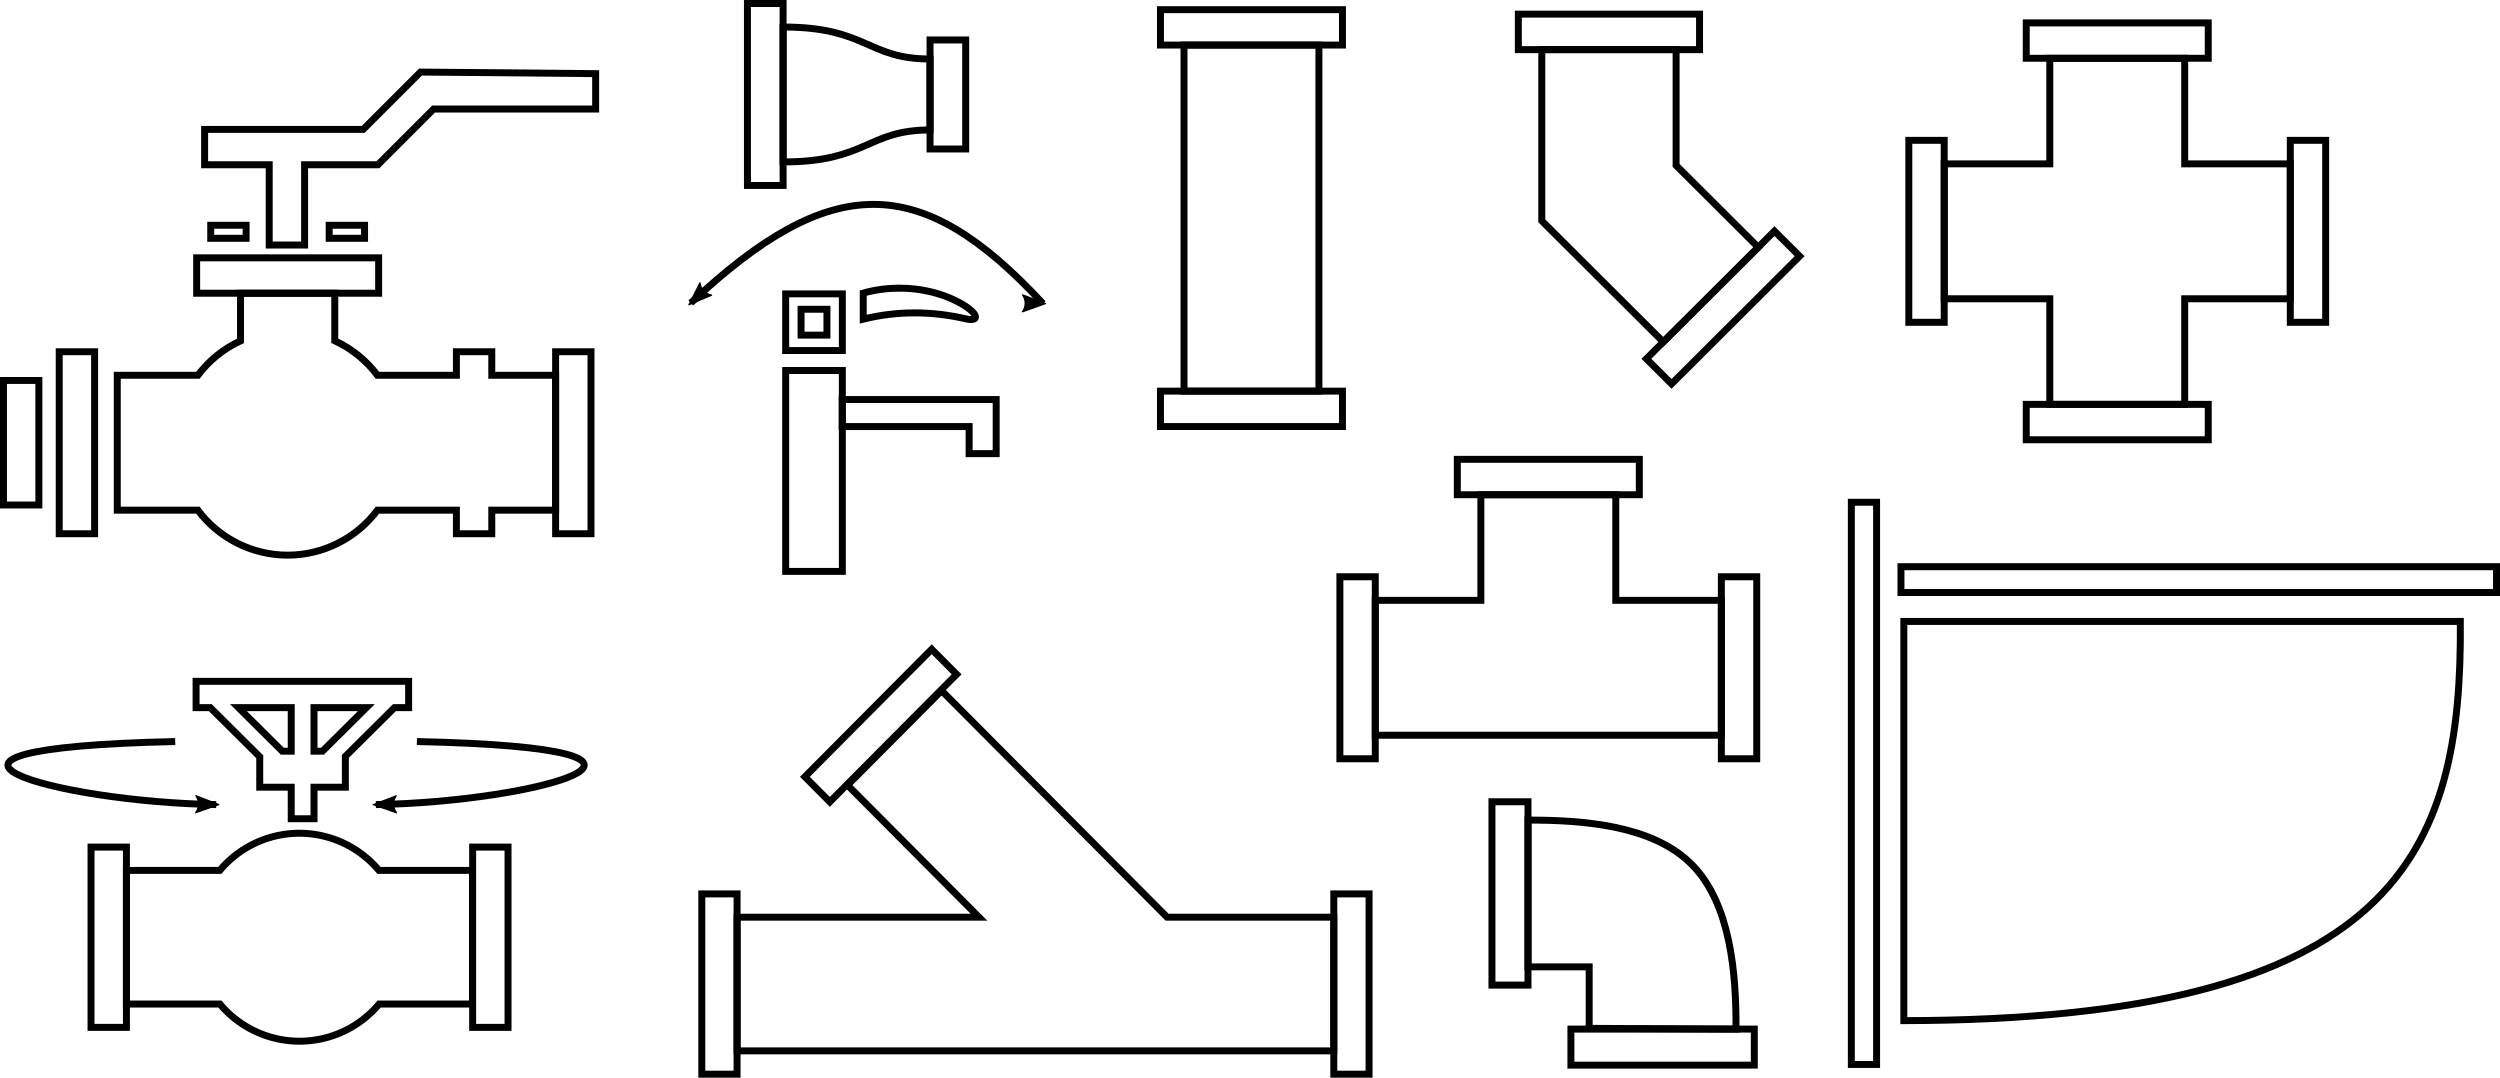 <?xml version="1.0" encoding="UTF-8" standalone="no"?>
<!-- Created with Inkscape (http://www.inkscape.org/) -->

<svg
   xmlns:osb="http://www.openswatchbook.org/uri/2009/osb"
   xmlns:dc="http://purl.org/dc/elements/1.1/"
   xmlns:cc="http://creativecommons.org/ns#"
   xmlns:rdf="http://www.w3.org/1999/02/22-rdf-syntax-ns#"
   xmlns:svg="http://www.w3.org/2000/svg"
   xmlns="http://www.w3.org/2000/svg"
   xmlns:sodipodi="http://sodipodi.sourceforge.net/DTD/sodipodi-0.dtd"
   xmlns:inkscape="http://www.inkscape.org/namespaces/inkscape"
   width="717.579"
   height="309.326"
   viewBox="0 0 717.579 309.326"
   version="1.1"
   id="SVGRoot"
   inkscape:version="0.92.3 (unknown)"
   sodipodi:docname="pipes-and-valves.svg"
   inkscape:export-filename="/home/thekalinga/dev/thekalinga.in/assets/images/pipes-and-valves.png"
   inkscape:export-xdpi="95.959999"
   inkscape:export-ydpi="95.959999">
  <sodipodi:namedview
     id="base"
     pagecolor="#ffffff"
     bordercolor="#666666"
     borderopacity="1.0"
     inkscape:pageopacity="0.0"
     inkscape:pageshadow="2"
     inkscape:zoom="2"
     inkscape:cx="330.31957"
     inkscape:cy="220.35761"
     inkscape:document-units="px"
     inkscape:current-layer="layer1"
     showgrid="false"
     inkscape:window-width="1920"
     inkscape:window-height="1056"
     inkscape:window-x="0"
     inkscape:window-y="24"
     inkscape:window-maximized="1"
     inkscape:pagecheckerboard="false"
     showborder="true"
     units="px"
     fit-margin-top="0"
     fit-margin-left="0"
     fit-margin-right="0"
     fit-margin-bottom="0"
     showguides="true"
     inkscape:guide-bbox="true"
     inkscape:snap-bbox="true"
     inkscape:snap-bbox-edge-midpoints="true"
     inkscape:bbox-nodes="true"
     inkscape:snap-bbox-midpoints="true"
     inkscape:snap-intersection-paths="true"
     inkscape:snap-center="true"
     inkscape:snap-object-midpoints="true"
     inkscape:bbox-paths="true" />
  <defs
     id="defs5036">
    <linearGradient
       id="linearGradient111851"
       osb:paint="solid">
      <stop
         style="stop-color:#10253f;stop-opacity:1;"
         offset="0"
         id="stop111849" />
    </linearGradient>
    <linearGradient
       id="linearGradient111845">
      <stop
         style="stop-color:#ec4220;stop-opacity:1;"
         offset="0"
         id="stop111843" />
    </linearGradient>
    <linearGradient
       id="linearGradient111839">
      <stop
         style="stop-color:#ec4220;stop-opacity:1;"
         offset="0"
         id="stop111837" />
    </linearGradient>
    <linearGradient
       id="PickedBean"
       osb:paint="solid">
      <stop
         style="stop-color:#754c29;stop-opacity:1;"
         offset="0"
         id="stop111831" />
    </linearGradient>
    <linearGradient
       id="Eminence"
       osb:paint="solid">
      <stop
         style="stop-color:#682e81;stop-opacity:1;"
         offset="0"
         id="stop111825" />
    </linearGradient>
    <linearGradient
       id="TreePoppy"
       osb:paint="solid"
       gradientTransform="translate(482.267,486.04)">
      <stop
         style="stop-color:#ff9900;stop-opacity:1;"
         offset="0"
         id="stop111819" />
    </linearGradient>
    <linearGradient
       id="PersianRed"
       osb:paint="solid">
      <stop
         style="stop-color:#d11b22;stop-opacity:1;"
         offset="0"
         id="stop111813" />
    </linearGradient>
    <linearGradient
       id="CranBerry"
       osb:paint="solid">
      <stop
         style="stop-color:#d35a85;stop-opacity:1;"
         offset="0"
         id="stop111807" />
    </linearGradient>
    <linearGradient
       id="PictonBlue"
       osb:paint="solid">
      <stop
         style="stop-color:#49aadf;stop-opacity:1;"
         offset="0"
         id="stop111801" />
    </linearGradient>
    <linearGradient
       id="LightingYellow"
       osb:paint="solid">
      <stop
         style="stop-color:#ffc232;stop-opacity:1;"
         offset="0"
         id="stop111795" />
    </linearGradient>
    <linearGradient
       id="Emrald"
       osb:paint="solid">
      <stop
         style="stop-color:#4dd087;stop-opacity:1;"
         offset="0"
         id="stop111787" />
    </linearGradient>
    <linearGradient
       id="TowerGray"
       osb:paint="solid">
      <stop
         style="stop-color:#b0bbc0;stop-opacity:1;"
         offset="0"
         id="stop111781" />
    </linearGradient>
    <linearGradient
       id="BlueBayoux"
       osb:paint="solid">
      <stop
         style="stop-color:#506875;stop-opacity:1;"
         offset="0"
         id="stop111775" />
    </linearGradient>
    <linearGradient
       id="PersianGreen"
       osb:paint="solid">
      <stop
         style="stop-color:#00a79d;stop-opacity:1;"
         offset="0"
         id="stop111769" />
    </linearGradient>
    <linearGradient
       id="linearGradient111765">
      <stop
         style="stop-color:#002060;stop-opacity:1;"
         offset="0"
         id="stop111763" />
    </linearGradient>
    <linearGradient
       id="DeepSapphire"
       osb:paint="solid">
      <stop
         style="stop-color:#002060;stop-opacity:1;"
         offset="0"
         id="stop111757" />
    </linearGradient>
    <linearGradient
       id="ChaletGreen"
       osb:paint="solid">
      <stop
         style="stop-color:#4f6228;stop-opacity:1;"
         offset="0"
         id="stop111751" />
    </linearGradient>
    <linearGradient
       id="White"
       osb:paint="solid">
      <stop
         style="stop-color:#ffffff;stop-opacity:1;"
         offset="0"
         id="stop110311" />
    </linearGradient>
    <linearGradient
       id="BigStone"
       osb:paint="solid">
      <stop
         style="stop-color:#10253f;stop-opacity:1;"
         offset="0"
         id="stop110305" />
    </linearGradient>
    <linearGradient
       id="Pomegranate"
       osb:paint="solid">
      <stop
         style="stop-color:#ec4220;stop-opacity:1;"
         offset="0"
         id="stop110299" />
    </linearGradient>
    <linearGradient
       id="Stiletto"
       osb:paint="solid">
      <stop
         style="stop-color:#953735;stop-opacity:1;"
         offset="0"
         id="stop110293" />
    </linearGradient>
    <linearGradient
       id="JapaneseLaurel"
       osb:paint="solid">
      <stop
         style="stop-color:#006600;stop-opacity:1;"
         offset="0"
         id="stop110287" />
    </linearGradient>
    <linearGradient
       id="Black"
       osb:paint="solid"
       gradientTransform="translate(2,-2)">
      <stop
         style="stop-color:#000000;stop-opacity:1;"
         offset="0"
         id="stop110281" />
    </linearGradient>
    <marker
       inkscape:stockid="Arrow2Lend"
       orient="auto"
       refY="0"
       refX="0"
       id="marker7509"
       style="overflow:visible"
       inkscape:isstock="true"
       inkscape:collect="always">
      <path
         id="path7507"
         style="fill:#000000;fill-opacity:1;fill-rule:evenodd;stroke:#000000;stroke-width:0.625;stroke-linejoin:round;stroke-opacity:1"
         d="M 8.719,4.034 -2.207,0.016 8.719,-4.002 c -1.745,2.372 -1.735,5.617 -6e-7,8.035 z"
         transform="matrix(-1.1,0,0,-1.1,-1.1,0)"
         inkscape:connector-curvature="0" />
    </marker>
    <marker
       inkscape:isstock="true"
       style="overflow:visible"
       id="marker5751"
       refX="0"
       refY="0"
       orient="auto"
       inkscape:stockid="Arrow2Lend"
       inkscape:collect="always">
      <path
         transform="matrix(-1.1,0,0,-1.1,-1.1,0)"
         d="M 8.719,4.034 -2.207,0.016 8.719,-4.002 c -1.745,2.372 -1.735,5.617 -6e-7,8.035 z"
         style="fill:#000000;fill-opacity:1;fill-rule:evenodd;stroke:#000000;stroke-width:0.625;stroke-linejoin:round;stroke-opacity:1"
         id="path5749"
         inkscape:connector-curvature="0" />
    </marker>
    <marker
       inkscape:stockid="Arrow2Lstart"
       orient="auto"
       refY="0"
       refX="0"
       id="Arrow2Lstart"
       style="overflow:visible"
       inkscape:isstock="true">
      <path
         id="path1165"
         style="fill:#000000;fill-opacity:1;fill-rule:evenodd;stroke:#000000;stroke-width:0.625;stroke-linejoin:round;stroke-opacity:1"
         d="M 8.719,4.034 -2.207,0.016 8.719,-4.002 c -1.745,2.372 -1.735,5.617 -6e-7,8.035 z"
         transform="matrix(1.1,0,0,1.1,1.1,0)"
         inkscape:connector-curvature="0" />
    </marker>
    <marker
       inkscape:isstock="true"
       style="overflow:visible"
       id="marker7617"
       refX="0"
       refY="0"
       orient="auto"
       inkscape:stockid="Arrow2Lend">
      <path
         transform="matrix(-1.1,0,0,-1.1,-1.1,0)"
         d="M 8.719,4.034 -2.207,0.016 8.719,-4.002 c -1.745,2.372 -1.735,5.617 -6e-7,8.035 z"
         style="fill:#000000;fill-opacity:1;fill-rule:evenodd;stroke:#000000;stroke-width:0.625;stroke-linejoin:round;stroke-opacity:1"
         id="path7615"
         inkscape:connector-curvature="0" />
    </marker>
  </defs>
  <g
     id="layer1"
     inkscape:groupmode="layer"
     inkscape:label="Layer 1"
     transform="translate(-96.014,-0.894)">
    <g
       id="g999"
       transform="translate(-64,-24)">
      <rect
         y="-647.838"
         x="28.948"
         height="52.013"
         width="10.188"
         id="rect993"
         style="display:inline;opacity:1;fill:none;fill-opacity:1;stroke:#000000;stroke-width:2;stroke-linecap:round;stroke-linejoin:miter;stroke-miterlimit:4;stroke-dasharray:none;stroke-dashoffset:0;stroke-opacity:1"
         transform="rotate(90)" />
      <path
         id="rect995"
         d="M 602.555,39.14 V 88.288 L 637.43,123.04 664.693,95.874 641.109,72.374 V 39.14 Z"
         style="display:inline;opacity:1;fill:none;fill-opacity:1;stroke:#000000;stroke-width:2;stroke-linecap:round;stroke-linejoin:miter;stroke-miterlimit:4;stroke-dasharray:none;stroke-dashoffset:0;stroke-opacity:1"
         inkscape:connector-curvature="0" />
      <rect
         transform="matrix(-0.708,-0.706,0.708,-0.706,0,0)"
         style="display:inline;opacity:1;fill:none;fill-opacity:1;stroke:#000000;stroke-width:2;stroke-linecap:round;stroke-linejoin:miter;stroke-miterlimit:4;stroke-dasharray:none;stroke-dashoffset:0;stroke-opacity:1"
         id="rect1000"
         width="10.207"
         height="51.92"
         x="-547.507"
         y="356.171" />
    </g>
    <g
       id="g994"
       transform="translate(-268,28)">
      <path
         sodipodi:nodetypes="cccccccccccc"
         inkscape:connector-curvature="0"
         id="rect1006"
         d="m 634.282,171.129 -26.997,27.125 37.732,37.91 h -69.436 l -2e-5,38.36 h 123.166 6.011 42.097 v -38.36 h -42.097 -5.746 z"
         style="opacity:1;fill:none;fill-opacity:1;stroke:#000000;stroke-width:2;stroke-linecap:round;stroke-linejoin:miter;stroke-miterlimit:4;stroke-dasharray:none;stroke-dashoffset:0;stroke-opacity:1" />
      <rect
         transform="matrix(0.705,0.709,-0.705,0.709,0,0)"
         style="display:inline;opacity:1;fill:none;fill-opacity:1;stroke:#000000;stroke-width:2;stroke-linecap:round;stroke-linejoin:miter;stroke-miterlimit:4;stroke-dasharray:none;stroke-dashoffset:0;stroke-opacity:1"
         id="rect1008"
         width="10.149"
         height="51.629"
         x="560.136"
         y="-335.522" />
      <rect
         y="229.468"
         x="565.453"
         height="51.75"
         width="10.125"
         id="rect1012"
         style="display:inline;opacity:1;fill:none;fill-opacity:1;stroke:#000000;stroke-width:2;stroke-linecap:round;stroke-linejoin:miter;stroke-miterlimit:4;stroke-dasharray:none;stroke-dashoffset:0;stroke-opacity:1" />
      <rect
         transform="scale(-1)"
         style="display:inline;opacity:1;fill:none;fill-opacity:1;stroke:#000000;stroke-width:2;stroke-linecap:round;stroke-linejoin:miter;stroke-miterlimit:4;stroke-dasharray:none;stroke-dashoffset:0;stroke-opacity:1"
         id="rect1016"
         width="10.125"
         height="51.75"
         x="-756.982"
         y="-281.219" />
    </g>
    <g
       id="g1011"
       transform="translate(-182,10)">
      <path
         sodipodi:nodetypes="cccc"
         inkscape:connector-curvature="0"
         id="rect1214"
         d="M 824.474,283.854 V 169.261 h 159.732 c 0.561,66.428 -18.095,114.351 -159.732,114.593 z"
         style="opacity:1;fill:none;fill-opacity:1;stroke:#000000;stroke-width:2;stroke-linecap:round;stroke-linejoin:miter;stroke-miterlimit:4;stroke-dasharray:none;stroke-dashoffset:0;stroke-opacity:1" />
      <rect
         transform="rotate(90)"
         y="-994.593"
         x="153.558"
         height="170.944"
         width="7.398"
         id="rect1218"
         style="display:inline;opacity:1;fill:none;fill-opacity:1;stroke:#000000;stroke-width:2;stroke-linecap:round;stroke-linejoin:miter;stroke-miterlimit:4;stroke-dasharray:none;stroke-dashoffset:0;stroke-opacity:1" />
      <rect
         style="display:inline;opacity:1;fill:none;fill-opacity:1;stroke:#000000;stroke-width:2;stroke-linecap:round;stroke-linejoin:miter;stroke-miterlimit:4;stroke-dasharray:none;stroke-dashoffset:0;stroke-opacity:1"
         id="rect1225"
         width="7.247"
         height="161.366"
         x="-816.654"
         y="-296.426"
         transform="scale(-1)" />
    </g>
    <g
       id="g1006"
       transform="translate(-550.263,61.778)">
      <path
         sodipodi:nodetypes="cccccc"
         inkscape:connector-curvature="0"
         id="path1136"
         d="m 904.562,21.822 c -3.291,-0.009 -6.824,0.399 -10.508,1.408 v 7.492 c 10.01,-2.47 19.955,-2.329 29.848,0 4.547,0.814 2.495,-2.945 -5.356,-6.227 -3.692,-1.485 -8.499,-2.659 -13.984,-2.674 z"
         style="opacity:1;fill:none;fill-opacity:1;stroke:#000000;stroke-width:2;stroke-linecap:round;stroke-linejoin:miter;stroke-miterlimit:4;stroke-dasharray:none;stroke-dashoffset:0;stroke-opacity:1" />
      <rect
         y="23.464"
         x="871.791"
         height="16.263"
         width="16.263"
         id="rect1099"
         style="opacity:1;fill:none;fill-opacity:1;stroke:#000000;stroke-width:2;stroke-linecap:round;stroke-linejoin:miter;stroke-miterlimit:4;stroke-dasharray:none;stroke-dashoffset:0;stroke-opacity:1" />
      <rect
         style="opacity:1;fill:none;fill-opacity:1;stroke:#000000;stroke-width:2;stroke-linecap:round;stroke-linejoin:miter;stroke-miterlimit:4;stroke-dasharray:none;stroke-dashoffset:0;stroke-opacity:1"
         id="rect1101"
         width="7.425"
         height="7.425"
         x="876.21"
         y="27.884" />
      <rect
         style="opacity:1;fill:none;fill-opacity:1;stroke:#000000;stroke-width:2;stroke-linecap:round;stroke-linejoin:miter;stroke-miterlimit:4;stroke-dasharray:none;stroke-dashoffset:0;stroke-opacity:1"
         id="rect1105"
         width="16.263"
         height="57.666"
         x="871.791"
         y="45.464" />
      <path
         inkscape:connector-curvature="0"
         id="rect1108"
         d="m 888.016,53.791 v 7.764 h 36.43 v 7.764 h 7.764 v -7.764 -7.764 h -7.764 z"
         style="opacity:1;fill:none;fill-opacity:1;stroke:#000000;stroke-width:2;stroke-linecap:round;stroke-linejoin:miter;stroke-miterlimit:4;stroke-dasharray:none;stroke-dashoffset:0;stroke-opacity:1" />
    </g>
    <g
       id="g983"
       transform="translate(157.987,106.604)">
      <rect
         transform="rotate(90)"
         style="display:inline;opacity:1;fill:none;fill-opacity:1;stroke:#000000;stroke-width:2;stroke-linecap:round;stroke-linejoin:miter;stroke-miterlimit:4;stroke-dasharray:none;stroke-dashoffset:0;stroke-opacity:1"
         id="rect936"
         width="10.347"
         height="52.636"
         x="189.673"
         y="-441.561" />
      <rect
         y="124.423"
         x="366.263"
         height="52.627"
         width="10.348"
         id="rect934"
         style="display:inline;opacity:1;fill:none;fill-opacity:1;stroke:#000000;stroke-width:2;stroke-linecap:round;stroke-linejoin:miter;stroke-miterlimit:4;stroke-dasharray:none;stroke-dashoffset:0;stroke-opacity:1" />
      <path
         sodipodi:nodetypes="cccccccc"
         inkscape:connector-curvature="0"
         id="path929"
         d="m 376.612,129.679 v 42.129 h 17.56 v 17.649 l 42.141,0.215 c 0.081,-15.884 -1.516,-36.021 -12.722,-47.281 -11.205,-11.258 -31.093,-12.712 -46.979,-12.712 z"
         style="display:inline;opacity:1;fill:none;fill-opacity:1;stroke:#000000;stroke-width:2;stroke-linecap:round;stroke-linejoin:miter;stroke-miterlimit:4;stroke-dasharray:none;stroke-dashoffset:0;stroke-opacity:1" />
    </g>
    <g
       id="g988"
       transform="rotate(90,546.017,205.636)">
      <rect
         transform="rotate(-90)"
         style="opacity:1;fill:none;fill-opacity:1;stroke:#000000;stroke-width:2;stroke-linecap:round;stroke-linejoin:miter;stroke-miterlimit:4;stroke-dasharray:none;stroke-dashoffset:0;stroke-opacity:1"
         id="rect1010"
         width="38.722"
         height="99.333"
         x="-315.791"
         y="354.21" />
      <rect
         y="270.311"
         x="344.05"
         height="52.238"
         width="10.157"
         id="rect1012-5"
         style="display:inline;opacity:1;fill:none;fill-opacity:1;stroke:#000000;stroke-width:2;stroke-linecap:round;stroke-linejoin:miter;stroke-miterlimit:4;stroke-dasharray:none;stroke-dashoffset:0;stroke-opacity:1" />
      <rect
         style="display:inline;opacity:1;fill:none;fill-opacity:1;stroke:#000000;stroke-width:2;stroke-linecap:round;stroke-linejoin:miter;stroke-miterlimit:4;stroke-dasharray:none;stroke-dashoffset:0;stroke-opacity:1"
         id="rect1049"
         width="10.157"
         height="52.238"
         x="453.543"
         y="270.311" />
    </g>
    <g
       id="g978"
       transform="translate(-62)">
      <path
         style="opacity:1;fill:none;fill-opacity:1;stroke:#000000;stroke-width:2;stroke-linecap:round;stroke-linejoin:miter;stroke-miterlimit:4;stroke-dasharray:none;stroke-dashoffset:0;stroke-opacity:1"
         d="M 382.788,47.374 V 8.652 c 24.105,0 24.105,9.176 42.176,9.176 v 20.37 c -18.071,0 -18.071,9.176 -42.176,9.176 z"
         id="rect1146"
         inkscape:connector-curvature="0"
         sodipodi:nodetypes="ccccc" />
      <rect
         style="display:inline;opacity:1;fill:none;fill-opacity:1;stroke:#000000;stroke-width:2;stroke-linecap:round;stroke-linejoin:miter;stroke-miterlimit:4;stroke-dasharray:none;stroke-dashoffset:0;stroke-opacity:1"
         id="rect1148"
         width="10.236"
         height="52.238"
         x="372.552"
         y="1.894" />
      <rect
         y="12.367"
         x="424.962"
         height="31.292"
         width="10.236"
         id="rect1150"
         style="display:inline;opacity:1;fill:none;fill-opacity:1;stroke:#000000;stroke-width:2;stroke-linecap:round;stroke-linejoin:miter;stroke-miterlimit:4;stroke-dasharray:none;stroke-dashoffset:0;stroke-opacity:1" />
    </g>
    <g
       id="g963">
      <path
         inkscape:connector-curvature="0"
         style="opacity:1;fill:none;fill-opacity:1;stroke:#000000;stroke-width:2;stroke-linecap:round;stroke-linejoin:miter;stroke-miterlimit:4;stroke-dasharray:none;stroke-dashoffset:0;stroke-opacity:1"
         d="m 181.963,240.062 a 29.845,29.845 0 0 0 -22.861,10.666 h -26.805 v 38.357 h 26.836 a 29.845,29.845 0 0 0 22.83,10.668 29.845,29.845 0 0 0 22.865,-10.668 h 26.801 V 250.728 h -26.84 a 29.845,29.845 0 0 0 -22.826,-10.666 z"
         id="rect1080" />
      <rect
         style="display:inline;opacity:1;fill:none;fill-opacity:1;stroke:#000000;stroke-width:2;stroke-linecap:round;stroke-linejoin:miter;stroke-miterlimit:4;stroke-dasharray:none;stroke-dashoffset:0;stroke-opacity:1"
         id="rect1082"
         width="10.157"
         height="51.747"
         x="122.144"
         y="244.034" />
      <rect
         y="244.034"
         x="231.679"
         height="51.747"
         width="10.157"
         id="rect1084"
         style="display:inline;opacity:1;fill:none;fill-opacity:1;stroke:#000000;stroke-width:2;stroke-linecap:round;stroke-linejoin:miter;stroke-miterlimit:4;stroke-dasharray:none;stroke-dashoffset:0;stroke-opacity:1" />
      <path
         sodipodi:nodetypes="ccccccccccccccccccccccccc"
         inkscape:connector-curvature="0"
         id="rect1176"
         d="m 152.297,196.458 v 7.545 h 4.07 l 14.2,14.105 v 8.74 h 9.038 v 9.048 h 6.541 v -9.048 h 8.999 v -8.853 l 14.088,-13.992 h 4.07 v -7.545 z m 12.157,7.545 h 15.151 v 12.508 h -2.558 z m 21.691,0 h 15.03 l -12.594,12.508 h -2.435 z"
         style="display:inline;opacity:1;fill:none;fill-opacity:1;stroke:#000000;stroke-width:2;stroke-linecap:round;stroke-linejoin:miter;stroke-miterlimit:4;stroke-dasharray:none;stroke-dashoffset:0;stroke-opacity:1" />
    </g>
    <g
       id="g973">
      <rect
         y="101.853"
         x="255.494"
         height="52.238"
         width="10.157"
         id="rect1281"
         style="display:inline;opacity:1;fill:none;fill-opacity:1;stroke:#000000;stroke-width:2;stroke-linecap:round;stroke-linejoin:miter;stroke-miterlimit:4;stroke-dasharray:none;stroke-dashoffset:0;stroke-opacity:1" />
      <path
         sodipodi:nodetypes="cccccccccccccccccccccc"
         inkscape:connector-curvature="0"
         id="path1253"
         d="m 165.049,85.06 v 13.676 c -4.833,2.232 -9.038,5.624 -12.242,9.875 h -23.135 v 38.721 h 23.123 c 6.086,8.117 15.636,12.9 25.781,12.912 10.142,-0.016 19.686,-4.798 25.77,-12.912 h 22.668 v 6.76 h 10.156 v -6.76 h 18.326 v -38.721 h -18.326 v -6.758 h -10.156 v 6.758 h -22.658 c -3.203,-4.264 -7.412,-7.669 -12.252,-9.908 V 85.06 Z"
         style="opacity:1;fill:none;fill-opacity:1;stroke:#000000;stroke-width:2;stroke-linecap:round;stroke-linejoin:miter;stroke-miterlimit:4;stroke-dasharray:none;stroke-dashoffset:0;stroke-opacity:1" />
      <rect
         style="display:inline;opacity:1;fill:none;fill-opacity:1;stroke:#000000;stroke-width:2;stroke-linecap:round;stroke-linejoin:miter;stroke-miterlimit:4;stroke-dasharray:none;stroke-dashoffset:0;stroke-opacity:1"
         id="rect1283"
         width="10.157"
         height="52.238"
         x="113.014"
         y="101.853" />
      <rect
         y="110.103"
         x="97.014"
         height="35.738"
         width="10.157"
         id="rect1285"
         style="display:inline;opacity:1;fill:none;fill-opacity:1;stroke:#000000;stroke-width:2;stroke-linecap:round;stroke-linejoin:miter;stroke-miterlimit:4;stroke-dasharray:none;stroke-dashoffset:0;stroke-opacity:1" />
      <path
         sodipodi:nodetypes="ccccccccccccc"
         inkscape:connector-curvature="0"
         id="path1297"
         d="M 173.288,71.231 V 48.191 l -18.54,-10e-6 V 38.033 h 45.515 l 16.456,-16.456 50.267,0.456 v 10.157 h -46.515 l -16,16 H 183.446 v 23.04 z"
         style="opacity:1;fill:none;fill-rule:evenodd;stroke:#000000;stroke-width:2;stroke-linecap:butt;stroke-linejoin:miter;stroke-miterlimit:4;stroke-dasharray:none;stroke-opacity:1" />
      <rect
         y="65.555"
         x="156.498"
         height="3.738"
         width="10.157"
         id="rect1259"
         style="display:inline;opacity:1;fill:none;fill-opacity:1;stroke:#000000;stroke-width:2;stroke-linecap:round;stroke-linejoin:miter;stroke-miterlimit:4;stroke-dasharray:none;stroke-dashoffset:0;stroke-opacity:1" />
      <rect
         style="display:inline;opacity:1;fill:none;fill-opacity:1;stroke:#000000;stroke-width:2;stroke-linecap:round;stroke-linejoin:miter;stroke-miterlimit:4;stroke-dasharray:none;stroke-dashoffset:0;stroke-opacity:1"
         id="rect1299"
         width="10.157"
         height="3.738"
         x="190.498"
         y="65.555" />
      <rect
         transform="rotate(90)"
         style="display:inline;opacity:1;fill:none;fill-opacity:1;stroke:#000000;stroke-width:2;stroke-linecap:round;stroke-linejoin:miter;stroke-miterlimit:4;stroke-dasharray:none;stroke-dashoffset:0;stroke-opacity:1"
         id="rect1301"
         width="10.157"
         height="52.238"
         x="74.903"
         y="-204.696" />
    </g>
    <g
       id="g946"
       transform="translate(299.855,-231.139)">
      <path
         id="rect903"
         transform="translate(96.014,0.892)"
         d="m 288.5,247.873 v 30.305 h -30.305 v 38.721 H 288.5 v 30.307 h 38.723 v -30.307 h 30.307 v -38.721 h -30.307 v -30.305 z"
         style="opacity:1;fill:none;fill-opacity:1;stroke:#000000;stroke-width:2;stroke-linecap:round;stroke-linejoin:miter;stroke-miterlimit:4;stroke-dasharray:none;stroke-dashoffset:0;stroke-opacity:1"
         inkscape:connector-curvature="0" />
      <rect
         style="display:inline;opacity:1;fill:none;fill-opacity:1;stroke:#000000;stroke-width:2;stroke-linecap:round;stroke-linejoin:miter;stroke-miterlimit:4;stroke-dasharray:none;stroke-dashoffset:0;stroke-opacity:1"
         id="rect905"
         width="10.157"
         height="52.238"
         x="344.05"
         y="272.311" />
      <rect
         y="272.311"
         x="453.543"
         height="52.238"
         width="10.157"
         id="rect907"
         style="display:inline;opacity:1;fill:none;fill-opacity:1;stroke:#000000;stroke-width:2;stroke-linecap:round;stroke-linejoin:miter;stroke-miterlimit:4;stroke-dasharray:none;stroke-dashoffset:0;stroke-opacity:1" />
      <rect
         transform="rotate(90)"
         y="-429.994"
         x="238.605"
         height="52.238"
         width="10.157"
         id="rect913"
         style="display:inline;opacity:1;fill:none;fill-opacity:1;stroke:#000000;stroke-width:2;stroke-linecap:round;stroke-linejoin:miter;stroke-miterlimit:4;stroke-dasharray:none;stroke-dashoffset:0;stroke-opacity:1" />
      <rect
         transform="rotate(90)"
         style="display:inline;opacity:1;fill:none;fill-opacity:1;stroke:#000000;stroke-width:2;stroke-linecap:round;stroke-linejoin:miter;stroke-miterlimit:4;stroke-dasharray:none;stroke-dashoffset:0;stroke-opacity:1"
         id="rect915"
         width="10.157"
         height="52.238"
         x="348.098"
         y="-429.994" />
    </g>
    <g
       id="g952"
       transform="translate(-83.446,-105.865)">
      <path
         id="rect926"
         transform="translate(96.014,0.892)"
         d="m 508.5,247.873 v 30.305 h -30.305 v 38.721 H 508.5 547.223 577.529 v -38.721 h -30.307 v -30.305 z"
         style="opacity:1;fill:none;fill-opacity:1;stroke:#000000;stroke-width:2;stroke-linecap:round;stroke-linejoin:miter;stroke-miterlimit:4;stroke-dasharray:none;stroke-dashoffset:0;stroke-opacity:1"
         inkscape:connector-curvature="0" />
      <rect
         y="272.311"
         x="564.05"
         height="52.238"
         width="10.157"
         id="rect928"
         style="display:inline;opacity:1;fill:none;fill-opacity:1;stroke:#000000;stroke-width:2;stroke-linecap:round;stroke-linejoin:miter;stroke-miterlimit:4;stroke-dasharray:none;stroke-dashoffset:0;stroke-opacity:1" />
      <rect
         style="display:inline;opacity:1;fill:none;fill-opacity:1;stroke:#000000;stroke-width:2;stroke-linecap:round;stroke-linejoin:miter;stroke-miterlimit:4;stroke-dasharray:none;stroke-dashoffset:0;stroke-opacity:1"
         id="rect930"
         width="10.157"
         height="52.238"
         x="673.543"
         y="272.311" />
      <rect
         style="display:inline;opacity:1;fill:none;fill-opacity:1;stroke:#000000;stroke-width:2;stroke-linecap:round;stroke-linejoin:miter;stroke-miterlimit:4;stroke-dasharray:none;stroke-dashoffset:0;stroke-opacity:1"
         id="rect935"
         width="10.157"
         height="52.238"
         x="238.605"
         y="-649.995"
         transform="rotate(90)" />
    </g>
    <path
       sodipodi:nodetypes="cc"
       inkscape:connector-curvature="0"
       id="path5747"
       d="m 146.31,213.739 c -90.137,1.981 -34.083,17.381 11.773,18.096"
       style="fill:none;fill-rule:evenodd;stroke:url(#Black);stroke-width:2;stroke-linecap:butt;stroke-linejoin:miter;stroke-miterlimit:4;stroke-dasharray:none;stroke-opacity:1;marker-end:url(#marker5751)" />
    <path
       style="fill:none;fill-rule:evenodd;stroke:url(#Black);stroke-width:2;stroke-linecap:butt;stroke-linejoin:miter;stroke-miterlimit:4;stroke-dasharray:none;stroke-opacity:1;marker-end:url(#marker7509)"
       d="m 215.676,213.739 c 90.137,1.981 34.083,17.381 -11.773,18.096"
       id="path7505"
       inkscape:connector-curvature="0"
       sodipodi:nodetypes="cc" />
    <path
       sodipodi:nodetypes="cc"
       inkscape:connector-curvature="0"
       id="path7613"
       d="M 395.373,88.025 C 360.184,49.978 334.45,50.224 294.293,87.858"
       style="fill:none;fill-rule:evenodd;stroke:url(#Black);stroke-width:2;stroke-linecap:butt;stroke-linejoin:miter;stroke-miterlimit:4;stroke-dasharray:none;stroke-opacity:1;marker-start:url(#Arrow2Lstart);marker-end:url(#marker7617)" />
  </g>
</svg>
